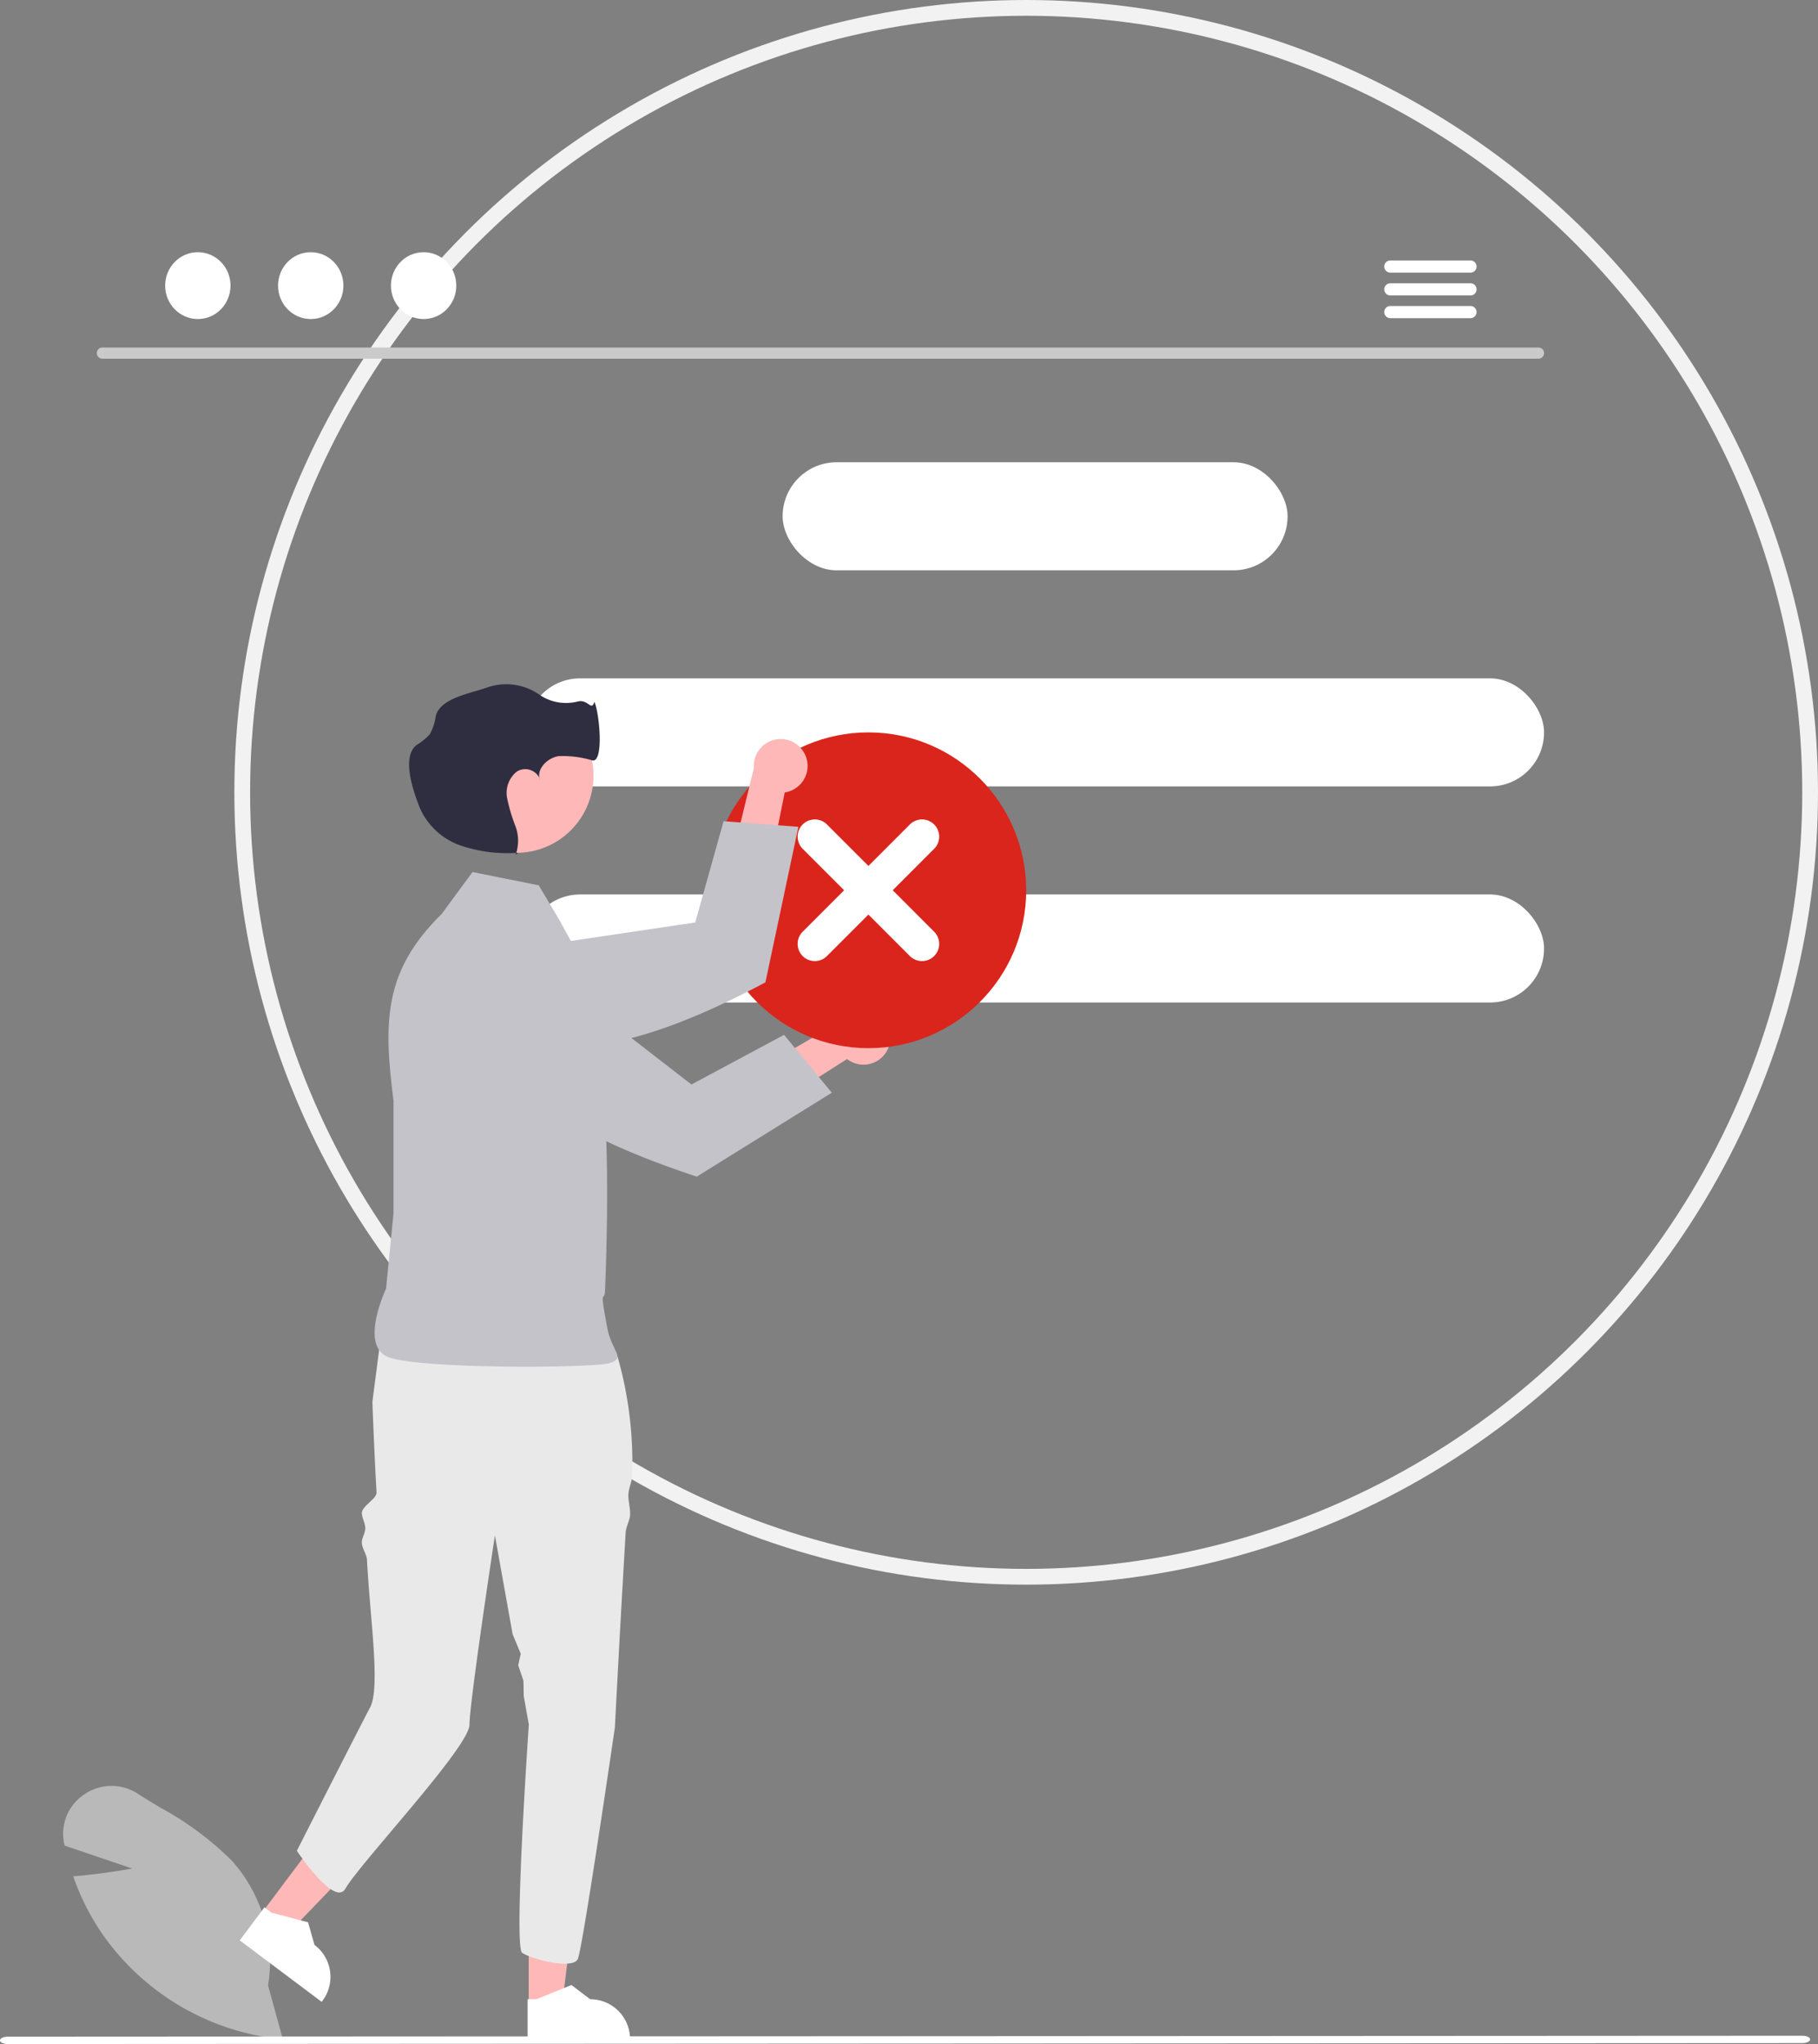 <svg xmlns="http://www.w3.org/2000/svg" width="115.37" height="129.632" viewBox="0 0 115.37 129.632">
  <rect x="0" y="0" width="115.37" height="129.632" fill="#808080" stroke="none"/>
  <g id="reasonforrejection" transform="translate(0 0.5)">
    <circle id="Ellipse_80" data-name="Ellipse 80" cx="49.749" cy="49.749" r="49.749" transform="translate(15.372)" fill="none" stroke="#f2f2f2" stroke-width="1"/>
    <path id="Path_12728" data-name="Path 12728" d="M497.228,218.64H406.094a.354.354,0,0,1,0-.708h91.134a.354.354,0,1,1,0,.708Z" transform="translate(-399.596 -196.392)" fill="#cacaca"/>
    <ellipse id="Ellipse_81" data-name="Ellipse 81" cx="2.074" cy="2.12" rx="2.074" ry="2.12" transform="translate(10.481 15.494)" fill="#fff"/>
    <ellipse id="Ellipse_82" data-name="Ellipse 82" cx="2.074" cy="2.12" rx="2.074" ry="2.12" transform="translate(17.645 15.494)" fill="#fff"/>
    <ellipse id="Ellipse_83" data-name="Ellipse 83" cx="2.074" cy="2.12" rx="2.074" ry="2.12" transform="translate(24.809 15.494)" fill="#fff"/>
    <path id="Path_12729" data-name="Path 12729" d="M828.344,189.744h-5.089a.385.385,0,1,0,0,.771h5.089a.385.385,0,1,0,0-.771Z" transform="translate(-735.026 -173.725)" fill="#fff"/>
    <path id="Path_12730" data-name="Path 12730" d="M828.344,197.129h-5.089a.385.385,0,1,0,0,.771h5.089a.385.385,0,1,0,0-.771Z" transform="translate(-735.026 -179.663)" fill="#fff"/>
    <path id="Path_12731" data-name="Path 12731" d="M828.344,204.5h-5.089a.385.385,0,1,0,0,.771h5.089a.385.385,0,1,0,0-.771Z" transform="translate(-735.026 -185.593)" fill="#fff"/>
    <rect id="Rectangle_10248" data-name="Rectangle 10248" width="32.045" height="6.853" rx="3.426" transform="translate(49.665 28.816)" fill="#fff"/>
    <rect id="Rectangle_10249" data-name="Rectangle 10249" width="64.595" height="6.853" rx="3.426" transform="translate(33.39 42.521)" fill="#fff"/>
    <rect id="Rectangle_10250" data-name="Rectangle 10250" width="64.595" height="6.853" rx="3.426" transform="translate(33.39 56.226)" fill="#fff"/>
    <path id="Path_12732" data-name="Path 12732" d="M408.784,699.739l-.136-.013a15.773,15.773,0,0,1-11.4-6.781,15.3,15.3,0,0,1-1.727-3.428l-.041-.115.122-.01c1.459-.117,2.957-.365,3.623-.483l-4.292-1.454-.027-.127a2.991,2.991,0,0,1,1.259-3.107,3.042,3.042,0,0,1,3.409-.058c.467.3.956.594,1.429.88a19.859,19.859,0,0,1,4.563,3.389,9.534,9.534,0,0,1,2.278,7.885Z" transform="translate(-390.834 -570.908)" fill="#b9b9b9"/>
    <path id="Path_12733" data-name="Path 12733" d="M171.3,613.358h2.115l1.007-8.16H171.3Z" transform="translate(-137.749 -486.662)" fill="#feb8b8"/>
    <path id="Path_12734" data-name="Path 12734" d="M545.3,751.65H551.8v-.082a2.532,2.532,0,0,0-2.532-2.532h0l-1.188-.9-2.217.9H545.3Z" transform="translate(-511.818 -622.747)" fill="#fff"/>
    <path id="Path_12735" data-name="Path 12735" d="M84.745,590.146l1.692,1.269,5.7-5.923-2.5-1.874Z" transform="translate(-68.146 -469.31)" fill="#feb8b8"/>
    <path id="Path_12736" data-name="Path 12736" d="M452.051,725.1l5.2,3.9.049-.066a2.532,2.532,0,0,0-.506-3.545h0l-.409-1.434-2.315-.609-.454-.341Z" transform="translate(-436.836 -602.543)" fill="#fff"/>
    <path id="Path_12737" data-name="Path 12737" d="M475.341,532.4s.117,3.186.264,5.74c.024.419-.957.874-.932,1.33.017.3.2.6.218.912.018.333-.237.627-.218.971s.308.722.326,1.066c.189,3.7.872,8.137.188,9.377-.337.611-4.639,9.073-4.639,9.073s2.4,3.6,3.081,2.4c.9-1.583,7.875-8.988,7.875-10.4s1.613-12,1.613-12l1.124,6.264.516,1.241-.162.729.333.983.018.973.324,1.807s-.976,14.079-.426,14.471,3.22,1.1,3.535.394,2.352-14.694,2.352-14.694.329-6.409.685-12.367c.02-.346.264-.763.282-1.1.022-.4-.132-.909-.111-1.293.022-.44.217-.75.236-1.171a24.293,24.293,0,0,0-.932-7.608c-.786-1.178-1.493-2.119-1.493-2.119s-10.584-3.477-13.412.056Z" transform="translate(-451.71 -443.993)" fill="#e9e9e9"/>
    <path id="Path_12738" data-name="Path 12738" d="M506.179,388.616l-4.2-.839-1.958,2.657h0c-3.653,3.592-3.708,6.763-3.056,11.845v7.133l-.472,4.781s-1.671,3.5.052,4.309,13.044.744,14.125.42.144-.724-.14-2.238c-.533-2.844-.177-1.472-.14-2.377.526-12.988-.7-18.321-.824-19.722l-2.134-3.87Z" transform="translate(-471.993 -332.971)" fill="#c4c3ca"/>
    <path id="Path_12739" data-name="Path 12739" d="M614.175,435.218a1.7,1.7,0,0,1-2.543.546l-9.061,5.753.026-3.132,8.8-5.108a1.705,1.705,0,0,1,2.776,1.941Z" transform="translate(-557.876 -369.1)" fill="#feb8b8"/>
    <path id="Path_12740" data-name="Path 12740" d="M515.423,410.073l-1.031-.109a2.729,2.729,0,0,0-2.464,1.075,2.661,2.661,0,0,0-.465.978v0a2.727,2.727,0,0,0,1.03,2.836l3.563,2.627c2.5,3.378,7.2,5.62,12.711,7.441l8.568-5.321-3.03-3.67-5.877,3.149-8.735-6.762-.005,0-3.325-2.142Z" transform="translate(-484.549 -350.8)" fill="#c4c3ca"/>
    <circle id="Ellipse_84" data-name="Ellipse 84" cx="4.893" cy="4.893" r="4.893" transform="translate(27.876 43.8)" fill="#feb8b8"/>
    <path id="Path_12741" data-name="Path 12741" d="M541.537,381.548l-.118,0c-.017.044-.035.087-.056.13Z" transform="translate(-508.655 -327.962)" fill="#2f2e41"/>
    <path id="Path_12742" data-name="Path 12742" d="M549.109,357.256a.859.859,0,0,0,.035.142A.673.673,0,0,0,549.109,357.256Z" transform="translate(-514.884 -308.428)" fill="#2f2e41"/>
    <path id="Path_12743" data-name="Path 12743" d="M518.682,328.076c-.2.625-.381-.168-1.044-.025a2.988,2.988,0,0,1-2.377-.376,3.683,3.683,0,0,0-3.373-.514c-1.117.4-2.988.674-3.279,1.822a3.194,3.194,0,0,1-.386,1.163,4.075,4.075,0,0,1-.836.677c-.955.752-.225,2.887.227,4.015a4.423,4.423,0,0,0,2.629,2.371,9.289,9.289,0,0,0,3.478.447,2.639,2.639,0,0,0-.053-1.694,10.713,10.713,0,0,1-.53-1.789,1.731,1.731,0,0,1,.61-1.667,1,1,0,0,1,1.434.389c-.106-.642.545-1.263,1.215-1.373a6.48,6.48,0,0,1,2.158.272C519.274,331.924,519.02,328.9,518.682,328.076Z" transform="translate(-480.958 -284.067)" fill="#2f2e41"/>
    <circle id="Ellipse_85" data-name="Ellipse 85" cx="10.013" cy="10.013" r="10.013" transform="translate(45.096 45.948)" fill="#da251c"/>
    <path id="Path_12744" data-name="Path 12744" d="M639.926,371.057l-2.63,2.63-2.63-2.63a1.09,1.09,0,0,0-1.542,1.542l2.63,2.63-2.63,2.63a1.09,1.09,0,1,0,1.542,1.542l2.63-2.63,2.63,2.63a1.09,1.09,0,0,0,1.542-1.542l-2.63-2.63,2.63-2.63a1.09,1.09,0,0,0-1.542-1.542Z" transform="translate(-582.187 -319.269)" fill="#fff"/>
    <path id="Path_12745" data-name="Path 12745" d="M612.065,345.861a1.7,1.7,0,0,1-1.366,2.213L608.577,358.6l-2.242-2.187,2.408-9.888a1.705,1.705,0,0,1,3.322-.659Z" transform="translate(-560.902 -298.316)" fill="#feb8b8"/>
    <path id="Path_12746" data-name="Path 12746" d="M513.283,380.9l-.793.669a2.729,2.729,0,0,0-.93,2.522,2.661,2.661,0,0,0,.383,1.013l0,0a2.727,2.727,0,0,0,2.76,1.22l4.362-.752c4.169.535,9.039-1.3,14.169-4.021l2.092-9.866-4.746-.354-1.8,6.421-10.927,1.622h-.006l-3.847.916Z" transform="translate(-484.661 -319.749)" fill="#c4c3ca"/>
    <path id="Path_12747" data-name="Path 12747" d="M488.744,765.033l-113.872.06c-.276,0-.5-.1-.5-.233s.223-.233.5-.233l113.872-.06c.276,0,.5.1.5.233S489.02,765.033,488.744,765.033Z" transform="translate(-374.373 -635.961)" fill="#fff"/>
  </g>
</svg>
